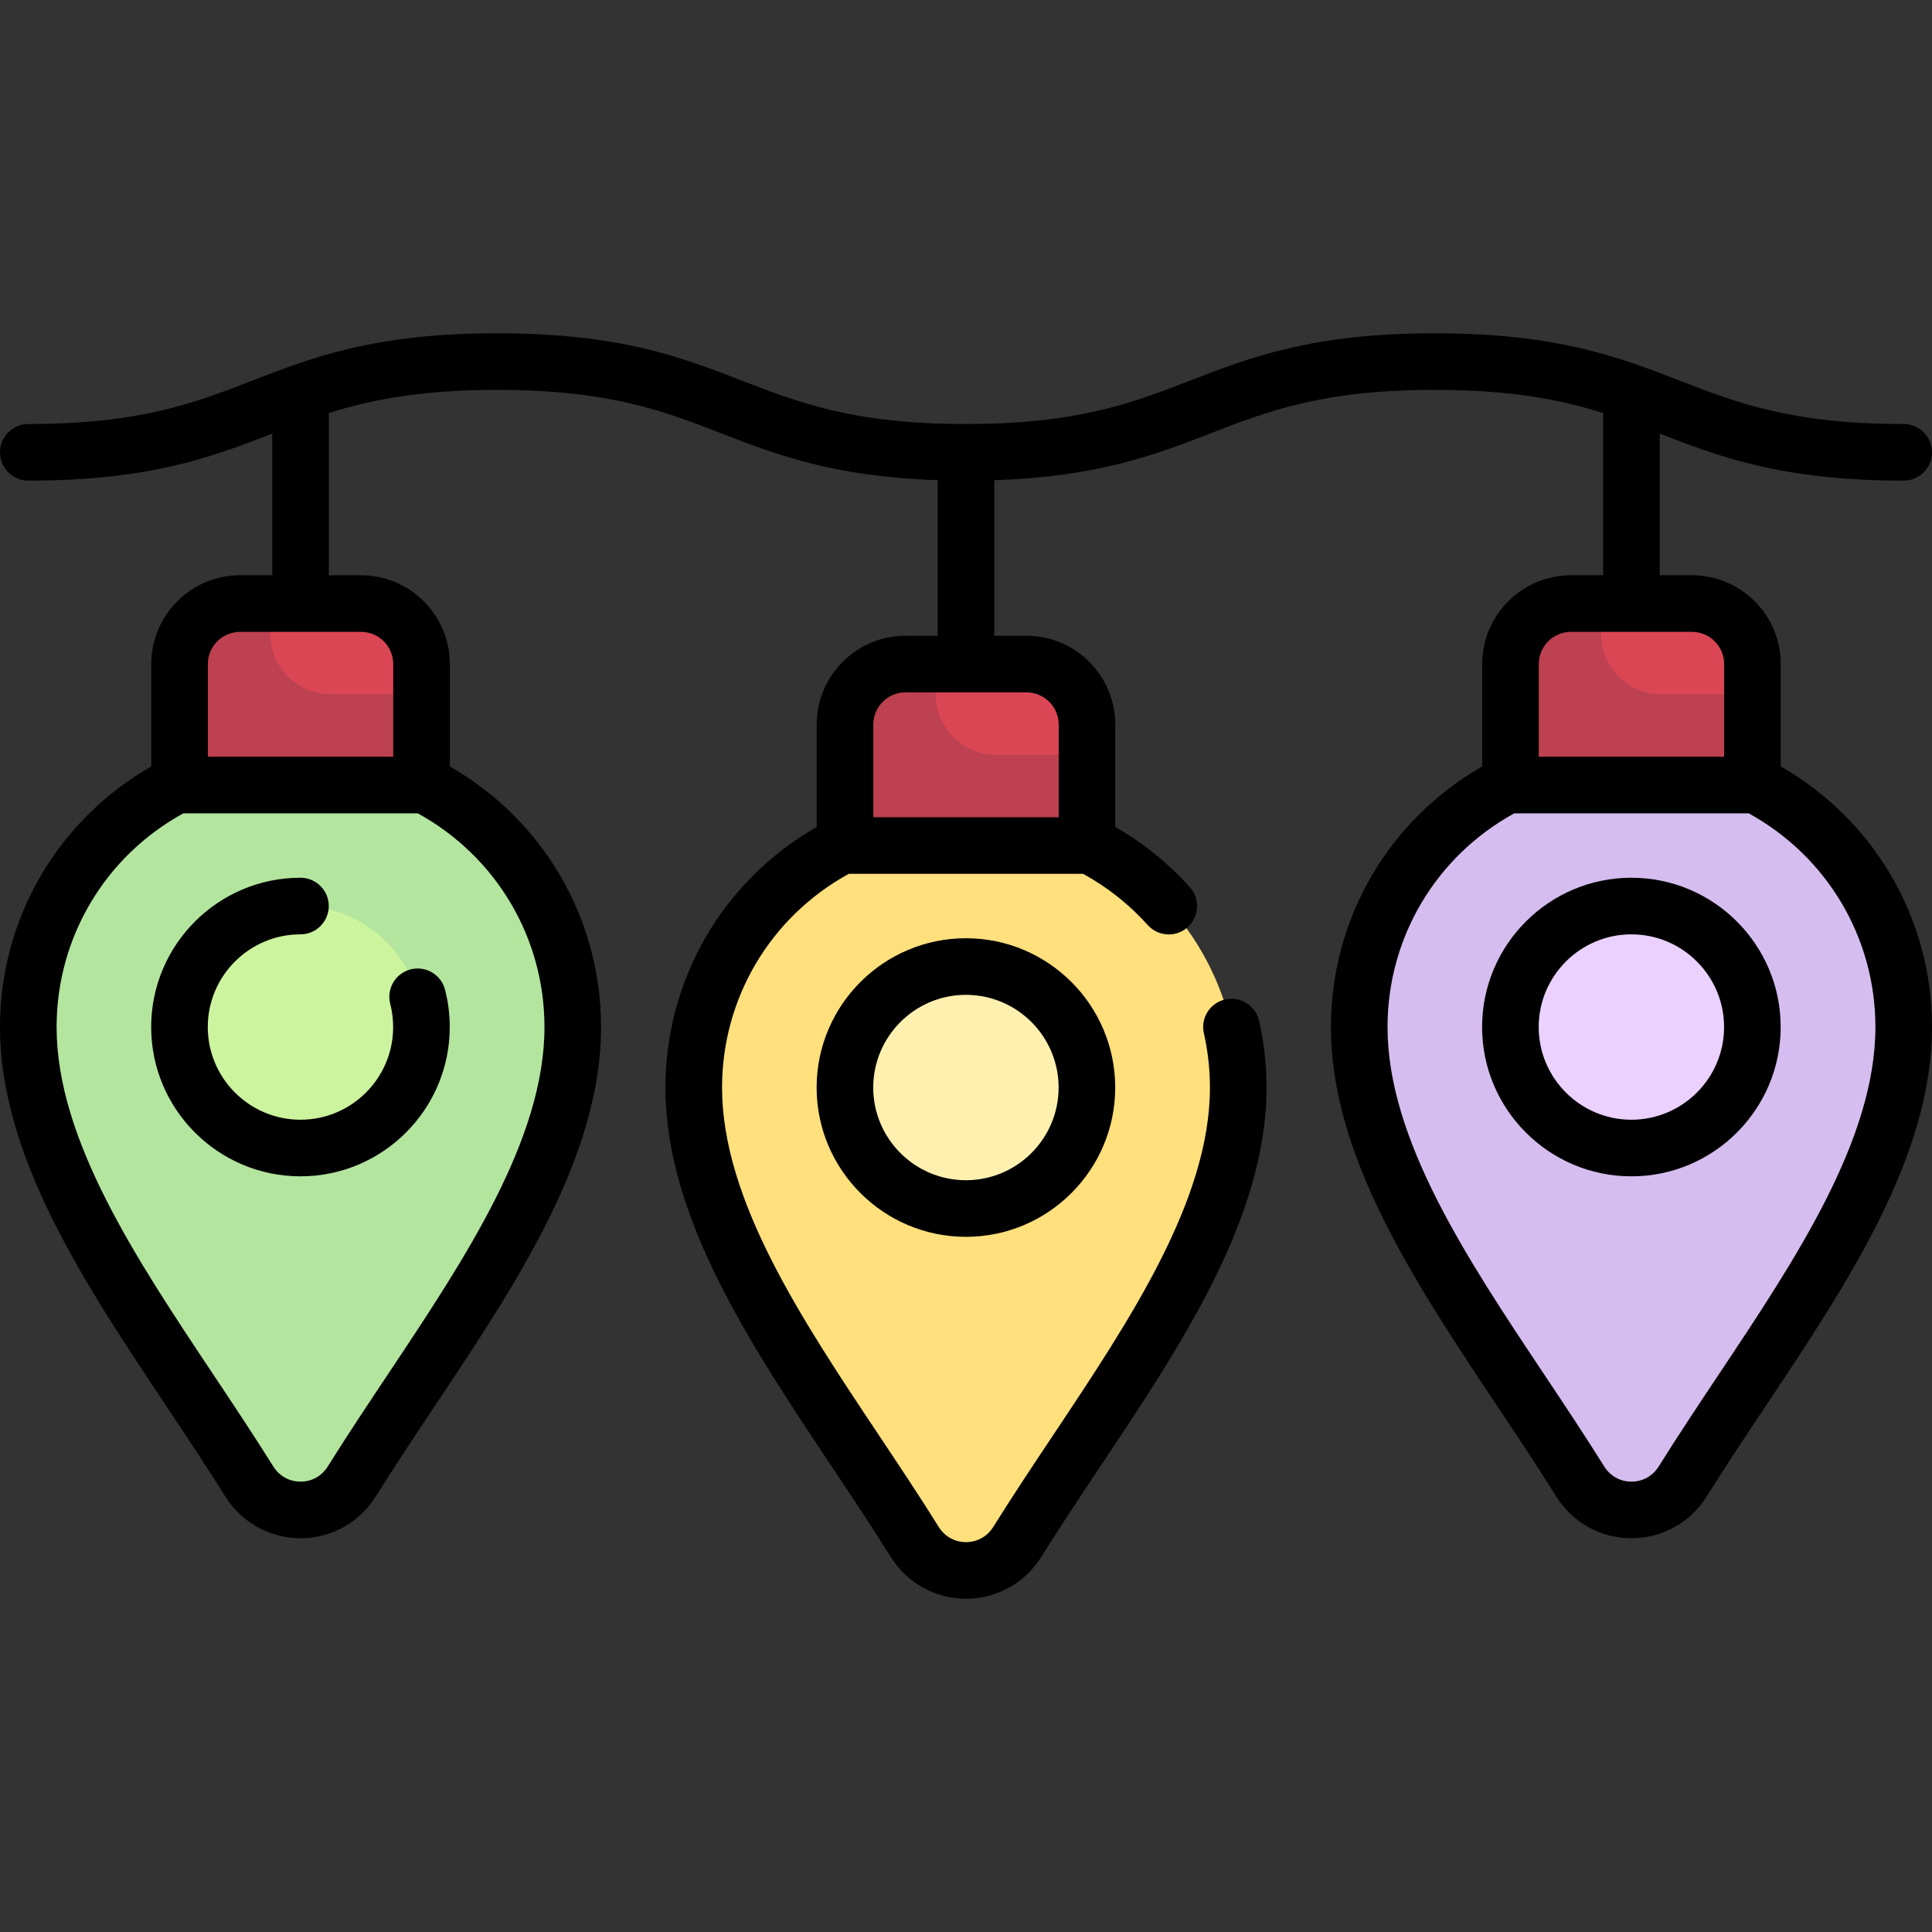 <svg id="Capa_1" enable-background="new 0 0 512 512" height="512" viewBox="0 0 512 512" width="512" xmlns="http://www.w3.org/2000/svg"><rect x="0" y="0" width="512" height="512" fill="#333333" stroke="none"/><g><g><path d="m112.559 208.047-32.933-16.032-32.933 16.032c-23.258 11.975-39.193 36.169-39.193 64.129 0 40.132 33.487 80.264 58.547 120.397 3.149 5.043 8.362 7.566 13.578 7.572 5.216-.006 10.428-2.529 13.578-7.572 25.061-40.133 58.547-80.265 58.547-120.397 0-27.96-15.935-52.154-39.191-64.129z" fill="#b3e59f"/><path d="m111.71 208.047h-64.129v-32.065c0-8.854 7.178-16.032 16.032-16.032h32.065c8.854 0 16.032 7.178 16.032 16.032z" fill="#db4655"/><circle cx="79.625" cy="272.176" fill="#ccf49f" r="32.065"/><path d="m87.641 183.998c-8.854 0-16.032-7.178-16.032-16.032v-8.016l-8.016.002c-8.844.011-16.012 7.182-16.012 16.03v32.065h64.129v-24.048h-24.069z" fill="#bd4150"/><path d="m465.248 208.047-32.933-16.032-32.933 16.032c-23.256 11.976-39.192 36.169-39.192 64.129 0 40.132 33.487 80.264 58.547 120.397 3.149 5.043 8.362 7.566 13.578 7.572 5.216-.006 10.428-2.529 13.578-7.572 25.061-40.133 58.547-80.265 58.547-120.397 0-27.96-15.936-52.154-39.192-64.129z" fill="#d6bdef"/><circle cx="432.315" cy="272.176" fill="#ead1ff" r="32.065"/><path d="m288.913 224.079-32.933-16.032-32.933 16.032c-23.256 11.976-39.192 36.169-39.192 64.129 0 40.132 33.487 80.264 58.548 120.397 3.149 5.043 8.362 7.566 13.578 7.572 5.216-.006 10.428-2.529 13.578-7.572 25.061-40.133 58.547-80.265 58.547-120.397-.001-27.96-15.936-52.153-39.193-64.129z" fill="#ffe07d"/><circle cx="255.98" cy="288.208" fill="#fff0af" r="32.065"/><path d="m288.044 224.079h-64.129v-32.065c0-8.854 7.178-16.032 16.032-16.032h32.065c8.854 0 16.032 7.178 16.032 16.032z" fill="#db4655"/><path d="m263.976 200.031c-8.854 0-16.032-7.178-16.032-16.032v-8.016l-8.016.002c-8.844.011-16.012 7.182-16.012 16.03v32.065h64.129v-24.048h-24.069z" fill="#bd4150"/><path d="m464.399 208.047h-64.129v-32.065c0-8.854 7.178-16.032 16.032-16.032h32.065c8.854 0 16.032 7.178 16.032 16.032z" fill="#db4655"/><path d="m440.331 183.998c-8.854 0-16.032-7.178-16.032-16.032v-8.016l-8.016.002c-8.844.011-16.012 7.182-16.012 16.03v32.065h64.129v-24.048h-24.069z" fill="#bd4150"/></g><g><path d="m471.919 203.117v-27.135c0-12.976-10.557-23.532-23.532-23.532h-8.532v-37.536c15.855 6.137 32.31 12.456 64.645 12.456 4.142 0 7.5-3.358 7.5-7.5s-3.358-7.5-7.5-7.5c-29.664 0-44.119-5.595-59.422-11.519-15.915-6.16-32.372-12.53-64.838-12.53s-48.922 6.37-64.837 12.53c-15.303 5.924-29.758 11.519-59.422 11.519-29.66 0-44.113-5.595-59.414-11.518-15.913-6.16-32.367-12.53-64.829-12.53-32.46 0-48.914 6.37-64.826 12.53-15.302 5.922-29.754 11.517-59.412 11.517-4.142 0-7.5 3.358-7.5 7.5s3.358 7.5 7.5 7.5c32.337 0 48.789-6.322 64.645-12.46v37.541h-8.532c-12.976 0-23.532 10.557-23.532 23.532v27.135c-24.811 14.206-40.081 40.339-40.081 69.059 0 34.335 22.375 67.897 44.013 100.354 5.258 7.887 10.694 16.042 15.673 24.015 4.341 6.952 11.803 11.102 19.959 11.102 8.157 0 15.618-4.15 19.958-11.102 4.979-7.973 10.416-16.128 15.674-24.015 21.638-32.457 44.012-66.018 44.012-100.354 0-28.72-15.27-54.853-40.081-69.059v-27.134c0-12.976-10.557-23.532-23.532-23.532h-8.532v-42.98c11.182-3.54 24.342-6.149 44.592-6.149 29.66 0 44.113 5.595 59.414 11.518 14.64 5.667 29.749 11.508 57.349 12.407v41.236h-8.532c-12.976 0-23.532 10.557-23.532 23.532v27.135c-24.811 14.206-40.081 40.339-40.081 69.059 0 34.335 22.375 67.897 44.013 100.354 5.258 7.887 10.694 16.042 15.673 24.015 4.341 6.952 11.803 11.102 19.959 11.102s15.618-4.15 19.959-11.102c4.979-7.973 10.416-16.128 15.673-24.015 21.638-32.457 44.013-66.019 44.013-100.354 0-5.972-.666-11.926-1.979-17.698-.919-4.039-4.937-6.568-8.977-5.649-4.039.919-6.568 4.938-5.649 8.977 1.065 4.681 1.605 9.516 1.605 14.37 0 29.794-21.094 61.435-41.493 92.034-5.319 7.978-10.819 16.228-15.916 24.39-1.606 2.572-4.243 4.047-7.236 4.047s-5.63-1.475-7.236-4.047c-5.097-8.162-10.597-16.412-15.916-24.39-20.399-30.599-41.493-62.24-41.493-92.034 0-23.701 12.822-45.235 33.575-56.629h62.12c6.43 3.531 12.185 8.078 17.107 13.564 1.481 1.651 3.528 2.491 5.584 2.491 1.784 0 3.574-.633 5.006-1.918 3.083-2.766 3.34-7.508.573-10.591-5.726-6.381-12.36-11.747-19.756-15.985v-27.125c0-12.976-10.557-23.532-23.532-23.532h-8.531v-41.238c27.579-.903 42.682-6.741 57.317-12.405 15.303-5.924 29.758-11.519 59.422-11.519 20.263 0 33.427 2.611 44.615 6.154v42.975h-8.532c-12.976 0-23.532 10.557-23.532 23.532v27.134c-24.811 14.207-40.081 40.339-40.081 69.059 0 34.335 22.375 67.897 44.012 100.354 5.258 7.887 10.695 16.042 15.674 24.015 4.341 6.952 11.802 11.102 19.958 11.102s15.618-4.15 19.959-11.102c4.979-7.973 10.416-16.128 15.673-24.015 21.64-32.457 44.015-66.019 44.015-100.354 0-28.72-15.27-54.853-40.081-69.059zm-327.628 69.059c0 29.793-21.094 61.434-41.493 92.033-5.319 7.979-10.819 16.229-15.916 24.391-1.606 2.572-4.244 4.047-7.236 4.047-2.993 0-5.63-1.475-7.237-4.047-5.097-8.162-10.597-16.412-15.916-24.39-20.399-30.6-41.493-62.241-41.493-92.034 0-23.7 12.821-45.234 33.575-56.629h62.14c20.754 11.394 33.576 32.929 33.576 56.629zm-40.082-96.194v24.564h-49.128v-24.564c0-4.705 3.828-8.532 8.532-8.532h32.064c4.705 0 8.532 3.828 8.532 8.532zm176.355 16.032v24.564h-49.129v-24.564c0-4.705 3.828-8.532 8.532-8.532h32.064c4.706 0 8.533 3.828 8.533 8.532zm127.227-16.032c0-4.705 3.828-8.532 8.532-8.532h32.064c4.705 0 8.532 3.828 8.532 8.532v24.564h-49.129v-24.564zm47.716 188.227c-5.319 7.978-10.819 16.228-15.916 24.39-1.606 2.572-4.244 4.047-7.237 4.047-2.992 0-5.629-1.475-7.236-4.047-5.097-8.162-10.597-16.412-15.916-24.391-20.399-30.599-41.493-62.24-41.493-92.033 0-23.7 12.822-45.235 33.576-56.629h62.14c20.754 11.395 33.575 32.93 33.575 56.63 0 29.793-21.094 61.434-41.493 92.033z"/><path d="m108.813 256.898c-4.012 1.031-6.428 5.12-5.396 9.132.513 1.994.773 4.062.773 6.146 0 13.545-11.02 24.564-24.564 24.564s-24.564-11.02-24.564-24.564 11.02-24.565 24.564-24.565c4.142 0 7.5-3.358 7.5-7.5s-3.358-7.5-7.5-7.5c-21.816 0-39.564 17.749-39.564 39.565s17.749 39.564 39.564 39.564 39.564-17.749 39.564-39.564c0-3.343-.419-6.668-1.246-9.882-1.032-4.012-5.125-6.428-9.131-5.396z"/><path d="m216.416 288.208c0 21.816 17.749 39.564 39.564 39.564s39.564-17.749 39.564-39.564-17.749-39.564-39.564-39.564-39.564 17.748-39.564 39.564zm64.128 0c0 13.545-11.02 24.564-24.564 24.564s-24.564-11.02-24.564-24.564 11.02-24.564 24.564-24.564 24.564 11.019 24.564 24.564z"/><path d="m432.334 232.611c-21.816 0-39.564 17.749-39.564 39.565s17.749 39.564 39.564 39.564c21.816 0 39.565-17.749 39.565-39.564 0-21.816-17.748-39.565-39.565-39.565zm0 64.129c-13.545 0-24.564-11.02-24.564-24.564s11.02-24.565 24.564-24.565 24.565 11.02 24.565 24.565-11.02 24.564-24.565 24.564z"/></g></g></svg>
